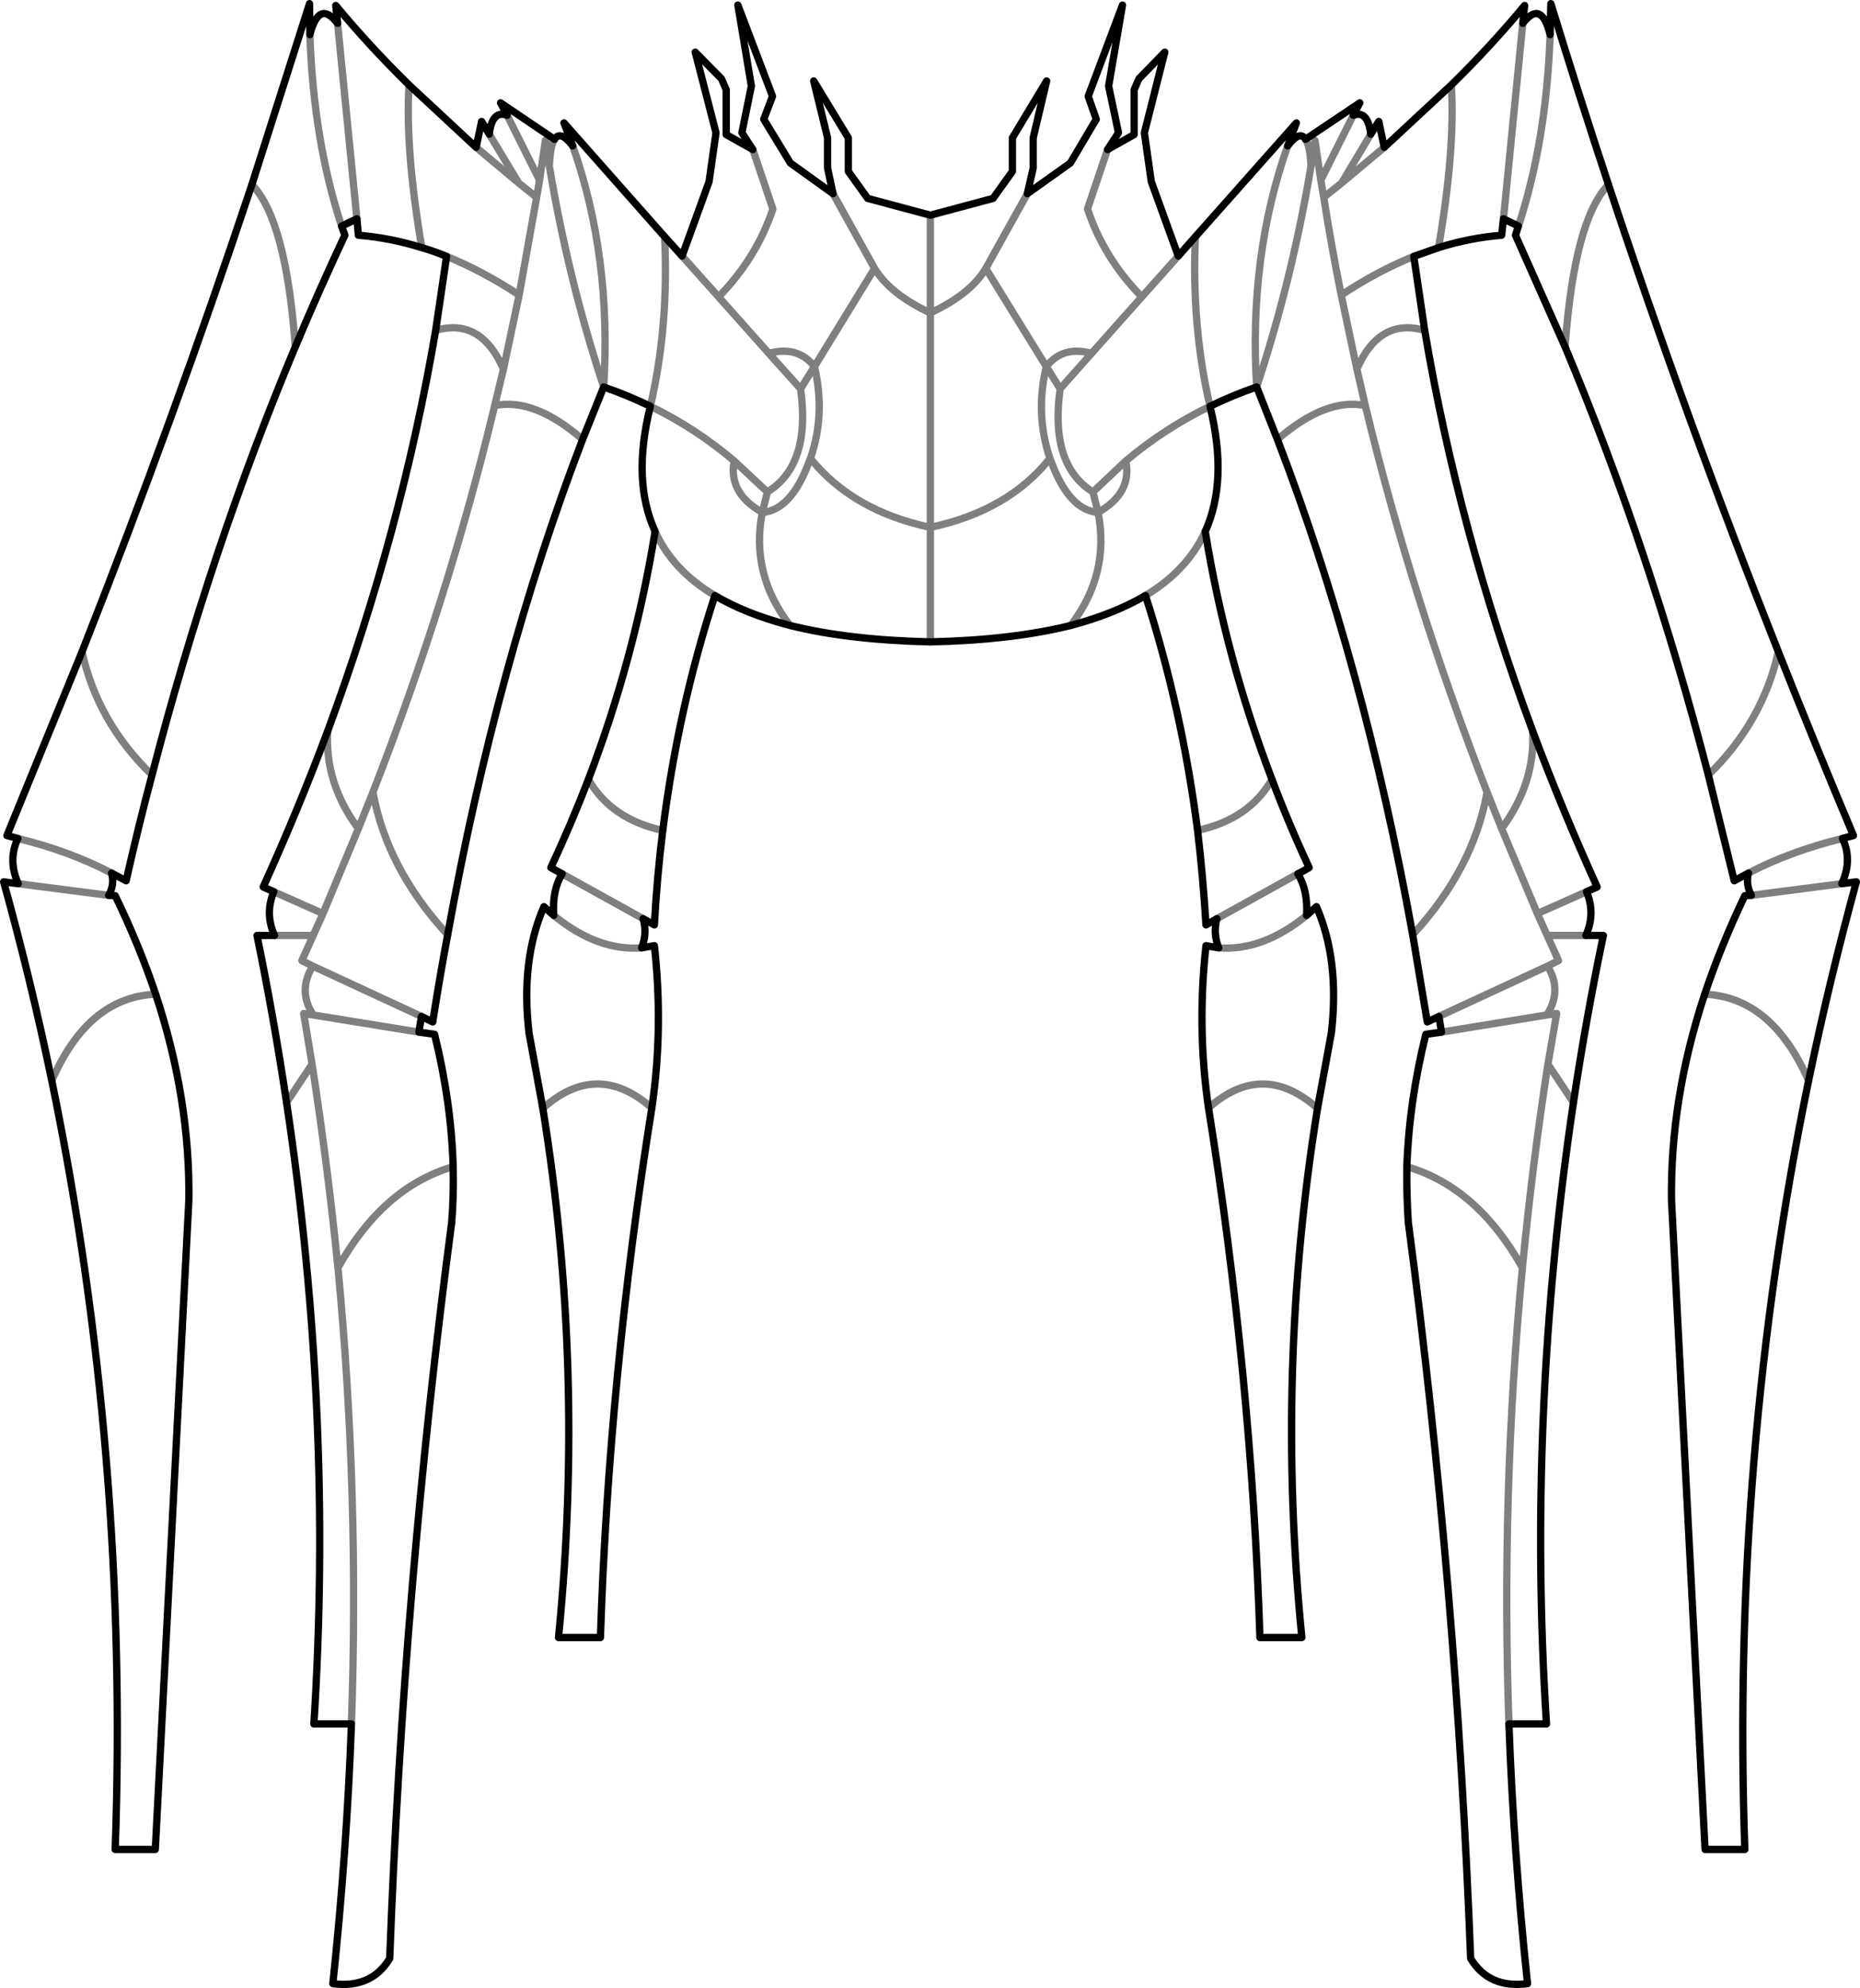 <?xml version="1.0" encoding="UTF-8" standalone="no"?>
<svg xmlns:xlink="http://www.w3.org/1999/xlink" height="272.55px" width="255.1px" xmlns="http://www.w3.org/2000/svg">
  <g transform="matrix(1.0, 0.0, 0.0, 1.0, -272.4, -277.4)">
    <path d="M415.95 288.5 L414.1 296.3 414.1 300.45 413.3 303.95 419.2 299.75 422.75 293.75 421.65 290.6 426.35 278.1 424.45 289.2 425.8 295.6 424.3 297.9 427.95 295.85 427.95 289.7 428.6 288.2 432.15 284.55 429.35 295.6 430.3 302.3 434.0 312.5 436.35 309.85 450.2 294.25 449.0 297.4 Q450.7 295.2 451.45 296.5 L458.9 291.5 458.0 293.2 Q460.0 292.45 460.4 295.8 L461.5 294.05 462.25 297.6 471.45 289.05 Q476.95 283.65 481.5 278.15 L481.25 280.6 Q483.8 277.3 485.0 282.15 L485.1 277.9 Q488.9 290.3 493.0 302.7 503.65 334.85 516.3 366.75 521.3 379.35 526.6 391.95 L525.1 392.35 Q526.5 395.3 525.0 398.55 L527.0 398.3 Q523.3 411.8 520.45 425.55 509.85 476.95 511.7 530.95 L506.25 530.95 501.65 442.0 Q501.45 428.05 506.2 413.7 508.45 407.0 511.7 400.2 L512.6 400.15 Q511.8 398.65 512.2 397.1 L510.25 398.15 506.7 383.65 Q498.65 352.6 487.05 324.95 L480.25 309.65 480.65 308.4 478.6 307.4 478.35 309.65 Q474.0 310.0 469.7 311.35 L466.3 312.55 467.8 322.7 Q472.45 350.25 482.6 377.6 486.6 388.3 491.45 399.0 L490.0 399.65 Q491.25 402.65 489.9 405.65 L492.3 405.65 Q489.9 417.15 488.2 428.55 481.8 471.35 484.5 513.75 L479.35 513.75 Q480.0 531.45 481.9 549.35 476.6 550.05 474.1 545.9 472.15 494.75 465.55 445.0 465.3 441.2 465.35 437.35 465.65 428.5 467.95 419.2 L470.1 418.9 469.75 416.75 468.15 417.5 466.15 405.55 Q459.45 368.45 447.6 337.65 L444.75 330.45 Q441.45 331.6 438.35 333.1 440.85 343.3 437.7 350.25 440.5 367.6 446.85 384.25 449.15 390.35 451.95 396.35 451.2 396.8 450.4 397.2 451.8 399.45 451.6 402.9 L452.95 401.7 Q456.15 409.0 455.0 419.0 L453.1 429.35 Q447.3 465.15 450.95 501.9 L445.2 501.9 Q444.05 466.2 438.15 429.3 436.55 418.4 437.8 407.05 L439.55 407.35 Q438.75 405.35 439.3 403.35 L437.8 404.2 Q437.4 397.65 436.65 391.25 434.5 374.55 429.5 359.05 425.25 361.55 419.25 363.15 411.2 365.15 400.0 365.4 388.75 365.15 380.75 363.15 374.65 361.55 370.45 359.05 365.4 374.55 363.3 391.25 362.5 397.65 362.15 404.2 L360.6 403.35 Q361.2 405.35 360.4 407.35 L362.15 407.05 Q363.4 418.4 361.8 429.3 355.9 466.2 354.75 501.9 L349.0 501.9 Q352.65 465.15 346.85 429.35 L344.95 419.0 Q343.8 409.0 347.0 401.7 L348.35 402.9 Q348.1 399.45 349.5 397.2 L347.95 396.35 Q350.75 390.35 353.1 384.25 359.45 367.6 362.25 350.25 359.05 343.3 361.6 333.1 358.5 331.6 355.2 330.45 L352.3 337.65 Q340.5 368.45 333.8 405.55 332.7 411.4 331.75 417.5 L330.2 416.75 329.85 418.9 332.0 419.2 Q334.3 428.5 334.55 437.35 334.65 441.2 334.35 445.0 327.75 494.75 325.85 545.9 323.35 550.05 318.05 549.35 319.95 531.45 320.6 513.75 L315.45 513.75 Q318.15 471.35 311.7 428.55 310.0 417.15 307.65 405.65 L310.05 405.65 Q308.7 402.65 309.95 399.65 L308.5 399.0 Q313.35 388.3 317.35 377.6 327.45 350.25 332.15 322.7 L333.65 312.55 Q331.95 311.85 330.25 311.35 325.9 310.0 321.55 309.65 L321.35 307.4 319.25 308.4 319.7 309.65 Q316.15 317.2 312.9 324.95 301.3 352.6 293.25 383.65 291.35 390.8 289.7 398.15 L287.7 397.1 Q288.15 398.65 287.3 400.15 L288.2 400.2 Q291.5 407.0 293.75 413.7 298.5 428.05 298.3 442.0 L293.7 530.95 288.2 530.95 Q290.1 476.95 279.5 425.55 276.65 411.8 272.9 398.3 L274.9 398.55 Q273.45 395.3 274.85 392.35 L273.35 391.95 283.65 366.75 Q296.25 334.85 306.95 302.7 L314.85 277.9 314.9 282.15 Q316.15 277.3 318.7 280.6 L318.45 278.15 Q323.0 283.65 328.5 289.05 L337.7 297.6 338.45 294.05 339.5 295.8 Q339.9 292.45 341.95 293.2 L341.05 291.5 348.45 296.5 Q349.25 295.2 350.95 297.4 L349.75 294.25 363.55 309.85 365.95 312.5 369.65 302.3 370.6 295.6 367.75 284.55 371.35 288.2 372.0 289.7 372.0 295.85 375.65 297.9 374.15 295.6 375.45 289.2 373.6 278.1 378.35 290.6 377.15 293.75 380.8 299.75 386.65 303.95 385.9 300.45 385.9 296.3 384.0 288.5 388.75 296.3 388.75 300.9 391.4 304.6 400.0 306.9 408.6 304.6 411.25 300.9 411.25 296.3 415.95 288.5" fill="none" stroke="#000000" stroke-linecap="round" stroke-linejoin="round" stroke-width="1.0"/>
    <path d="M400.0 306.9 L400.0 320.3 Q405.55 317.7 407.6 314.2 L413.3 303.95 M386.65 303.95 L392.35 314.2 Q394.45 317.7 400.0 320.3 L400.0 349.7 Q410.65 347.45 416.4 340.25 414.35 334.2 415.9 327.65 L407.6 314.2 M363.55 309.85 Q364.15 322.1 361.6 333.1 367.8 336.1 373.1 340.6 L377.65 344.85 Q383.65 341.15 382.2 330.7 L377.85 325.85 370.95 318.1 365.95 312.5 M375.65 297.9 L378.4 306.05 Q376.15 312.8 370.95 318.1 M377.65 344.85 L376.95 347.65 Q380.9 347.35 383.35 340.75 L383.55 340.25 Q385.65 334.2 384.1 327.65 L382.2 330.7 M377.85 325.85 Q381.8 324.75 384.1 327.65 L392.35 314.2 M355.2 330.45 Q350.35 315.8 347.75 300.2 L347.2 296.65 346.4 302.1 346.0 304.45 343.6 317.85 341.45 328.0 340.25 333.0 Q345.7 331.9 352.3 337.65 M333.65 312.55 Q338.6 314.55 343.6 317.85 M346.0 304.45 L343.55 302.5 337.7 297.6 M341.45 328.0 Q338.35 320.9 332.15 322.7 M355.2 330.45 Q356.3 312.6 350.95 297.4 M353.1 384.25 Q356.2 389.7 363.3 391.25 M400.0 349.7 L400.0 365.4 M380.75 363.15 Q375.3 356.1 376.95 347.65 372.25 345.0 373.1 340.6 M383.55 340.25 Q389.35 347.45 400.0 349.7 M370.45 359.05 Q364.65 355.6 362.25 350.25 M447.6 337.65 Q454.25 331.9 459.65 333.0 L458.5 328.0 456.35 317.85 Q455.0 311.15 453.95 304.45 L453.55 302.1 452.75 296.65 452.2 300.2 Q449.6 315.8 444.75 330.45 443.65 312.6 449.0 297.4 M460.4 295.8 L456.4 302.5 462.25 297.6 M453.95 304.45 L456.4 302.5 M466.3 312.55 Q461.35 314.55 456.35 317.85 M467.8 322.7 Q461.6 320.9 458.5 328.0 M434.0 312.5 L429.0 318.1 422.1 325.85 417.8 330.7 Q416.35 341.15 422.3 344.85 L426.8 340.6 Q432.15 336.1 438.35 333.1 435.8 322.1 436.35 309.85 M424.3 297.9 L421.55 306.05 Q423.8 312.8 429.0 318.1 M422.1 325.85 Q418.2 324.75 415.9 327.65 L417.8 330.7 M419.25 363.15 Q424.65 356.1 423.0 347.65 419.05 347.35 416.6 340.75 L416.4 340.25 M437.7 350.25 Q435.25 355.6 429.5 359.05 M459.65 333.0 Q466.05 359.5 476.35 386.0 L478.35 391.0 Q483.0 384.75 482.6 377.6 M422.3 344.85 L423.0 347.65 Q427.7 345.0 426.8 340.6 M436.65 391.25 Q443.75 389.7 446.85 384.25 M481.25 280.6 L478.6 307.4 M339.5 295.8 L343.55 302.5 M330.25 311.35 Q327.95 297.8 328.5 289.05 M471.45 289.05 Q472.0 297.8 469.7 311.35 M347.75 300.2 Q347.85 297.4 348.45 296.5 M341.95 293.2 L346.4 302.1 M485.0 282.15 Q484.5 296.7 480.65 308.4 M451.45 296.5 Q452.1 297.4 452.2 300.2 M458.0 293.2 L453.55 302.1 M487.05 324.95 Q488.3 307.6 493.0 302.7 M516.3 366.75 Q514.15 376.4 506.7 383.65 M306.95 302.7 Q311.65 307.6 312.9 324.95 M293.25 383.65 Q285.75 376.4 283.65 366.75 M317.35 377.6 Q316.9 384.75 321.55 391.0 L323.55 386.0 Q333.9 359.5 340.25 333.0 M318.7 280.6 L321.35 307.4 M314.9 282.15 Q315.4 296.7 319.25 308.4 M321.55 391.0 L316.7 402.65 315.35 405.65 313.8 409.1 315.3 409.85 330.2 416.75 M311.7 428.55 L315.2 423.3 314.05 416.35 315.35 416.55 Q313.2 413.2 315.3 409.85 M315.35 405.65 L310.05 405.65 M309.95 399.65 L316.7 402.65 M320.6 513.75 Q321.7 482.1 318.75 451.2 317.35 437.15 315.2 423.3 M287.3 400.15 L274.9 398.55 M293.75 413.7 Q284.5 414.1 279.5 425.55 M512.6 400.15 L525.0 398.55 M520.45 425.55 Q515.4 414.1 506.2 413.7 M469.75 416.75 L484.65 409.85 486.15 409.1 484.6 405.65 483.25 402.65 478.35 391.0 M470.1 418.9 L484.55 416.55 Q486.7 413.2 484.65 409.85 M465.35 437.35 Q475.0 440.15 481.2 451.2 482.55 437.15 484.7 423.3 L485.9 416.35 484.55 416.55 M450.4 397.2 L439.3 403.35 M438.15 429.3 Q445.6 422.7 453.1 429.35 M451.6 402.9 Q445.6 407.8 439.55 407.35 M360.4 407.35 Q354.35 407.8 348.35 402.9 M360.6 403.35 L349.5 397.2 M361.8 429.3 Q354.3 422.7 346.85 429.35 M479.35 513.75 Q478.25 482.1 481.2 451.2 M489.9 405.65 L484.6 405.65 M488.2 428.55 L484.7 423.3 M490.0 399.65 L483.25 402.65 M466.15 405.55 Q474.5 396.5 476.35 386.0 M315.35 416.55 L329.85 418.9 M333.8 405.55 Q325.45 396.5 323.55 386.0 M334.55 437.35 Q324.95 440.15 318.75 451.2 M512.2 397.1 Q517.95 394.1 525.1 392.35 M274.85 392.35 Q282.0 394.1 287.7 397.1" fill="none" stroke="#000000" stroke-linecap="round" stroke-linejoin="round" stroke-opacity="0.502" stroke-width="1.0"/>
  </g>
</svg>
